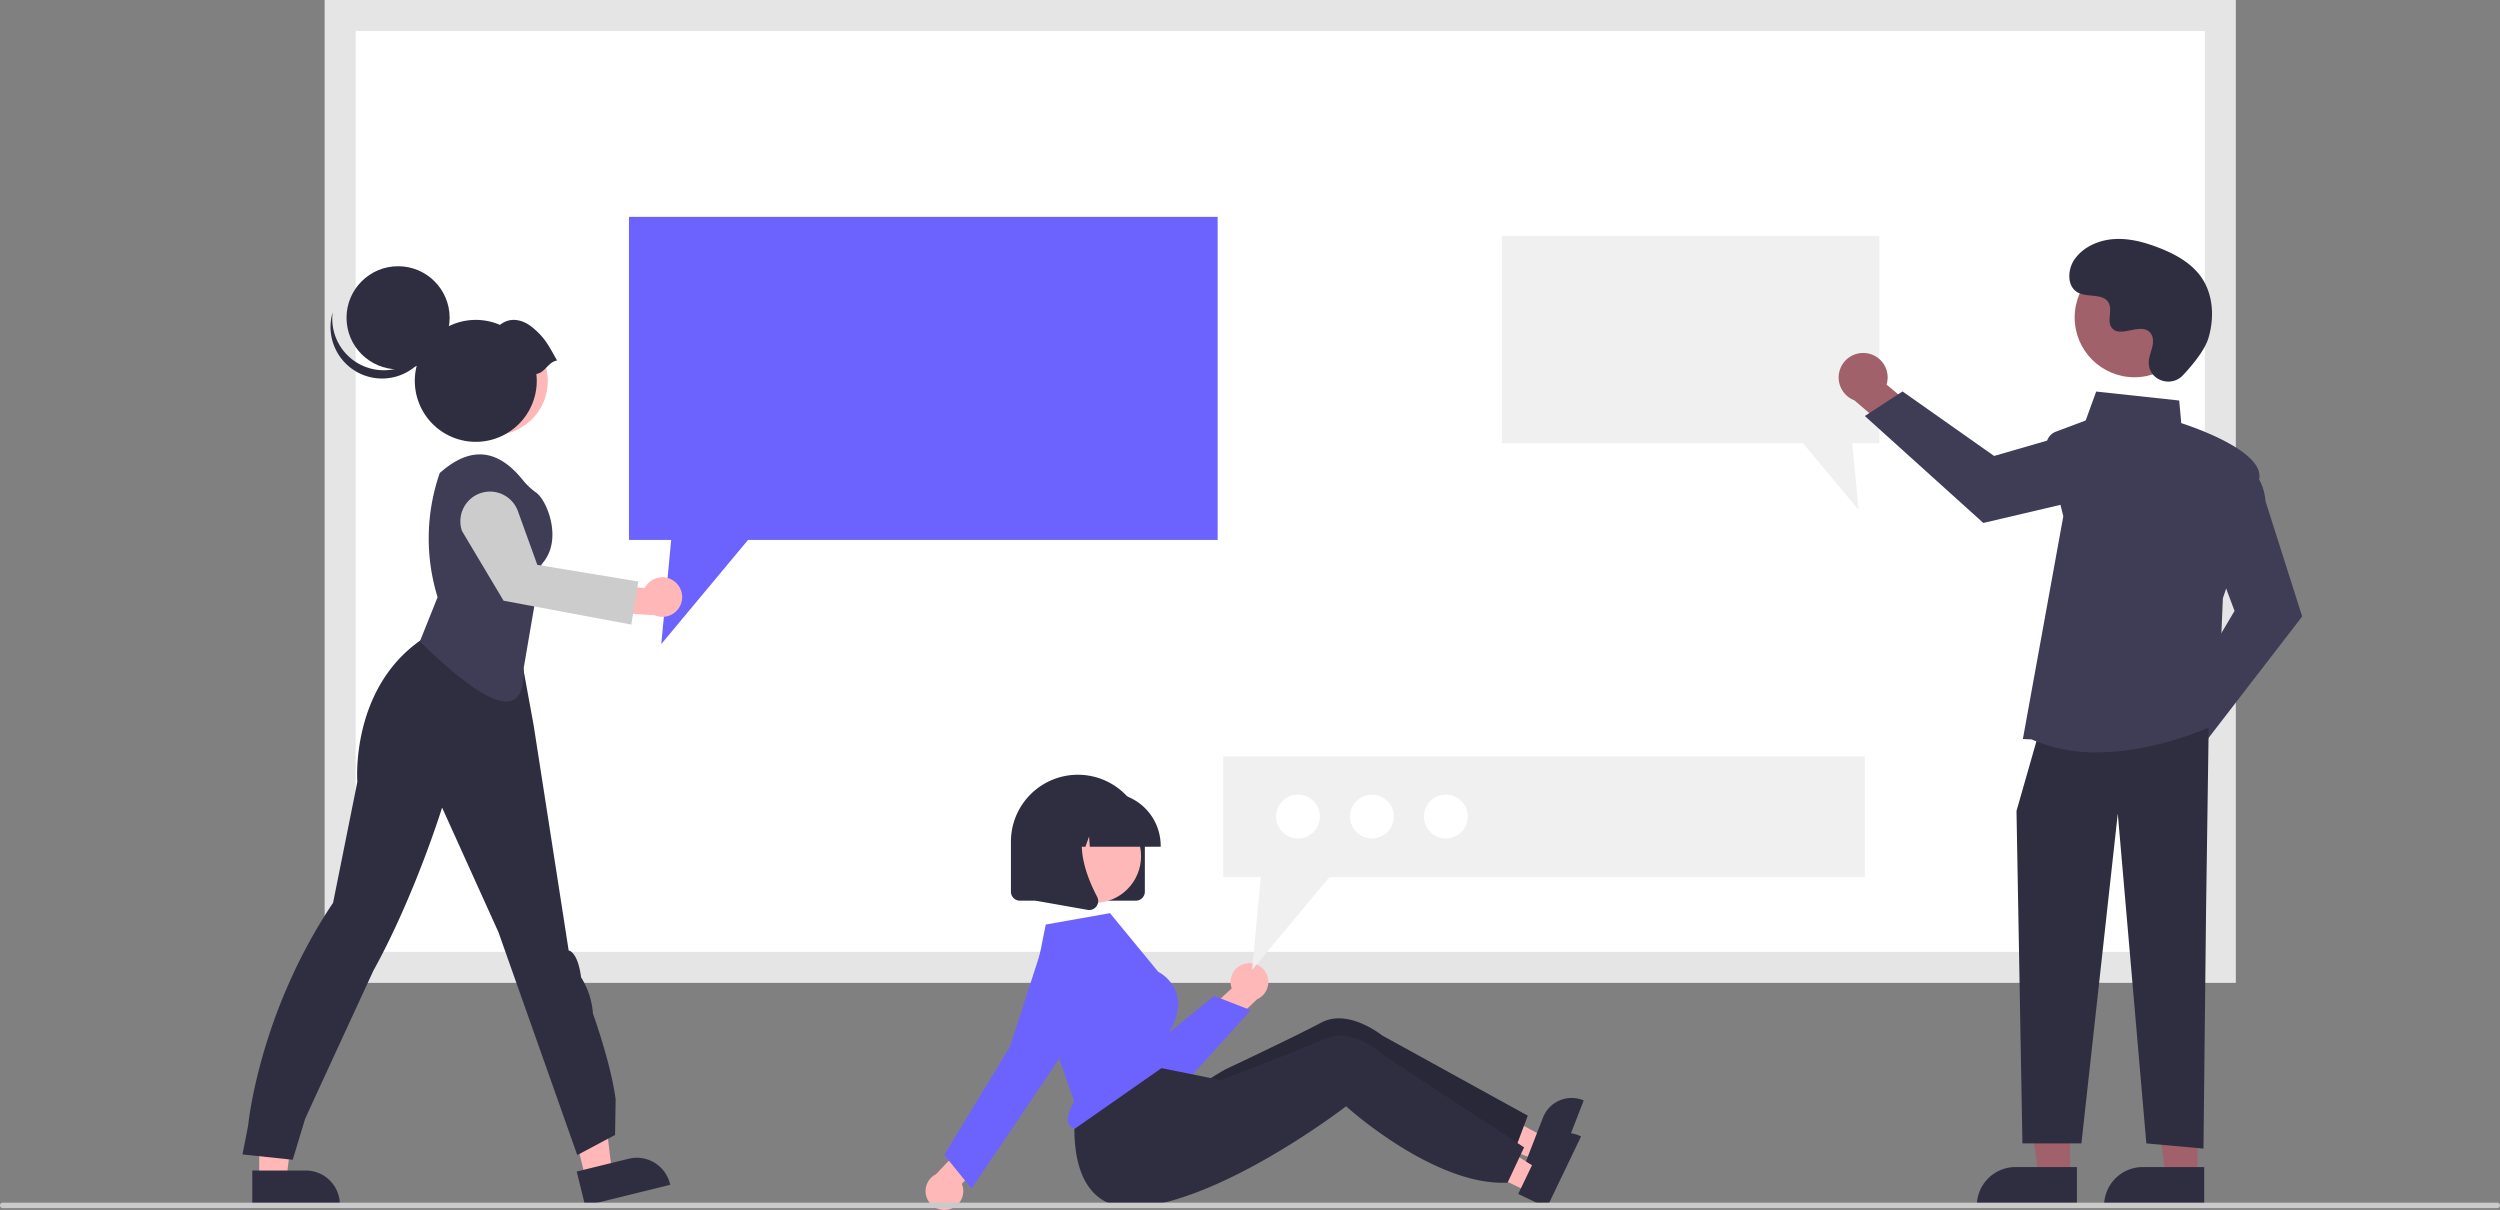 <svg xmlns="http://www.w3.org/2000/svg" data-name="Layer 1" width="913" height="441.869"
  viewBox="0 0 913 441.869" xmlns:xlink="http://www.w3.org/1999/xlink">
  <rect x="0" y="0" width="913" height="441.869" fill="#808080" stroke="none"/>
  <path d="M267.718,582.341h686.644V234.73H267.718Z"
    transform="translate(-143.5 -229.066)" fill="#fff" />
  <path
    d="M960.026,588.005H262.054V229.066H960.026ZM273.382,576.677H948.698V240.394H273.382Z"
    transform="translate(-143.5 -229.066)" fill="#e5e5e5" />
  <polygon
    points="444.691 79.203 444.691 197.186 273.183 197.186 241.498 235.203 245.116 197.186 229.699 197.186 229.699 79.203 444.691 79.203"
    fill="#6c63ff" />
  <polygon
    points="548.482 86.203 548.482 161.849 658.445 161.849 678.76 186.223 676.441 161.849 686.325 161.849 686.325 86.203 548.482 86.203"
    fill="#f0f0f0" />
  <polygon points="94.66 430.711 104.581 430.711 109.301 392.445 94.659 392.445 94.66 430.711"
    fill="#ffb7b7" />
  <path
    d="M235.63,656.538l19.538-.001h.001a12.452,12.452,0,0,1,12.451,12.451v.405l-31.989.001Z"
    transform="translate(-143.5 -229.066)" fill="#2f2e41" />
  <polygon points="213.852 430.385 223.486 428.014 218.925 389.729 204.707 393.228 213.852 430.385"
    fill="#ffb7b7" />
  <path
    d="M354.121,656.911l18.972-4.669.001-0a12.452,12.452,0,0,1,15.065,9.115l.097.393-31.062,7.645Z"
    transform="translate(-143.5 -229.066)" fill="#2f2e41" />
  <path
    d="M232.059,650.653l2.061-10.544s3.794-40.713,31.019-81.346l8.862-44.139s-2.632-33.41,22.77-51.495l7.831-5.395,27.457,1.574L338.401,494.026l12.777,82.148s3.297.309,4.534,9.809a28.568,28.568,0,0,1,4.328,13.242s6.539,18.04,8.291,31.321l-.206,12.996-13.808,7.356-28.779-81.39-20.584-45.502s-9.907,32.059-25.082,59.523c0,0-20.784,44.987-24.937,54.127l-4.534,14.958Z"
    transform="translate(-143.5 -229.066)" fill="#2f2e41" />
  <circle cx="180.363" cy="139.182" r="19.625" fill="#ffb7b7" />
  <circle cx="180.363" cy="139.182" r="19.625" fill="#ffb8b8" />
  <path
    d="M296.829,463.338l6.479-16.183a72.785,72.785,0,0,1,.801-45.383l0,0,1.239-1.021c10.798-8.893,20.276-7.274,29.071,3.604l0,0a24.316,24.316,0,0,0,4.921,4.64c3.879,2.721,10.033,17.507,1.907,26.174l-6.5,37.918C335.431,494.023,320.24,486.14,296.829,463.338Z"
    transform="translate(-143.5 -229.066)" fill="#3f3d56" />
  <path
    d="M389.723,441.328a7.185,7.185,0,0,0-10.737,2.471l-16.37-1.275-3.201,9.759,23.143,1.475a7.224,7.224,0,0,0,7.165-12.431Z"
    transform="translate(-143.5 -229.066)" fill="#ffb7b7" />
  <path
    d="M374.05,457.159l-46.646-8.71L312.232,423.013a10.834,10.834,0,0,1,20.382-7.351l7.116,19.678,36.89,6.106Z"
    transform="translate(-143.5 -229.066)" fill="#ccc" />
  <circle cx="145.381" cy="116.055" r="18.828" fill="#2f2e41" />
  <path
    d="M272.641,360.712a18.829,18.829,0,0,0,29.076-9.886,18.829,18.829,0,1,1-36.729-7.721A18.822,18.822,0,0,0,272.641,360.712Z"
    transform="translate(-143.5 -229.066)" fill="#2f2e41" />
  <path
    d="M346.945,360.733c-3.287-5.885-4.545-8.343-8.783-11.921-3.748-3.165-8.358-4.094-12.076-1.095a22.267,22.267,0,1,0,13.436,20.439,22.449,22.449,0,0,0-.152-2.518C342.602,365.184,343.713,361.187,346.945,360.733Z"
    transform="translate(-143.5 -229.066)" fill="#2f2e41" />
  <path
    d="M925.749,501.591a8.893,8.893,0,0,1,10.858-8.251l11.761-16.574,11.815,4.69-16.937,23.173a8.942,8.942,0,0,1-17.497-3.038Z"
    transform="translate(-143.5 -229.066)" fill="#a0616a" />
  <path
    d="M938.65,487.337l20.91-35.168-8.519-22.718,11.603-30.942.428.184c.281.12,6.873,3.062,7.851,13.598l13.334,41.906-35.586,46.166Z"
    transform="translate(-143.5 -229.066)" fill="#3f3d56" />
  <path
    d="M825.085,358.048a8.893,8.893,0,0,1,7.386,11.463l15.615,13.007-5.59,11.417-21.794-18.678a8.942,8.942,0,0,1,4.382-17.209Z"
    transform="translate(-143.5 -229.066)" fill="#a0616a" />
  <path
    d="M838.298,372.013l33.446,23.567,23.309-6.737,29.952,13.961-.216.412c-.142.27-3.584,6.616-14.164,6.776l-42.812,10.054-43.277-39.049Z"
    transform="translate(-143.5 -229.066)" fill="#3f3d56" />
  <polygon points="755.999 429.531 744.371 429.531 738.84 384.681 756.001 384.682 755.999 429.531"
    fill="#a0616a" />
  <path
    d="M736.066,426.208h22.425a0,0,0,0,1,0,0v14.119a0,0,0,0,1,0,0H721.947a0,0,0,0,1,0,0v0A14.119,14.119,0,0,1,736.066,426.208Z"
    fill="#2f2e41" />
  <polygon points="802.472 429.531 790.844 429.531 785.313 384.681 802.474 384.682 802.472 429.531"
    fill="#a0616a" />
  <path
    d="M782.539,426.208h22.425a0,0,0,0,1,0,0v14.119a0,0,0,0,1,0,0H768.42a0,0,0,0,1,0,0v0A14.119,14.119,0,0,1,782.539,426.208Z"
    fill="#2f2e41" />
  <polygon
    points="806.607 265.827 805.659 332.217 804.71 419.472 783.845 417.575 773.412 297.125 760.134 417.575 738.593 417.575 736.423 296.176 744.011 269.62 806.607 265.827"
    fill="#2f2e41" />
  <path
    d="M885.431,499.091l-3.179-.138L897.017,417.617l-6.045-24.584a5.38,5.38,0,0,1,3.335-6.321l10.877-4.079,3.843-10.568,30.319,3.267.746,8.259c3.285,1.054,30.341,10.064,28.474,20.331-1.842,10.133-12.721,42.015-13.274,43.631l-1.905,45.722-.234.117c-.282.141-21.18,10.416-43.883,10.415A57.723,57.723,0,0,1,885.431,499.091Z"
    transform="translate(-143.5 -229.066)" fill="#3f3d56" />
  <circle cx="779.497" cy="115.941" r="21.83" fill="#a0616a" />
  <path
    d="M940.679,366.138c-4.16,4.432-11.886,2.053-12.428-4.002a7.314,7.314,0,0,1,.009-1.413c.28-2.682,1.829-5.116,1.458-7.948a4.168,4.168,0,0,0-.763-1.951c-3.315-4.439-11.097,1.986-14.226-2.033-1.918-2.464.337-6.344-1.136-9.098-1.943-3.635-7.698-1.842-11.308-3.833-4.016-2.215-3.775-8.376-1.132-12.124,3.224-4.57,8.876-7.009,14.458-7.36s11.125,1.157,16.336,3.188c5.921,2.307,11.792,5.496,15.436,10.703,4.431,6.331,4.857,14.843,2.641,22.247C948.677,357.018,944.077,362.519,940.679,366.138Z"
    transform="translate(-143.5 -229.066)" fill="#2f2e41" />
  <polygon points="560.665 423.5 563.908 415.158 533.276 398.679 528.489 410.991 560.665 423.5"
    fill="#ffb8b8" />
  <path
    d="M721.541,630.804a11.227,11.227,0,0,0-14.539,6.399l-2.188,5.623-3.373,8.68-.825,2.128,10.809,4.205,10.455-26.901Z"
    transform="translate(-143.5 -229.066)" fill="#2f2e41" />
  <path
    d="M701.442,636.512l-1.411,3.74-3.52,9.336-.084.233c-8.968,1.152-18.8-1.107-27.894-4.616a113.381,113.381,0,0,1-10.676-4.764c-5.143-2.598-9.747-5.341-13.42-7.686-5.531-3.55-8.95-6.215-8.95-6.215s-.903.816-2.538,2.216c-2.191,1.875-5.693,4.802-10.128,8.249q-2.538,1.986-5.45,4.154c-14.309,10.614-32.673-17.708-32.673-17.708s5.165-3.288,6.514-3.927c4.345-2.055,14.551-6.906,23.357-11.216,4.537-2.224,8.696-4.309,11.489-5.791,9.889-5.265,22.181,4.698,22.181,4.698Z"
    transform="translate(-143.5 -229.066)" fill="#2f2e41" />
  <path
    d="M701.442,636.512l-1.411,3.74-3.52,9.336-.084.233c-8.968,1.152-18.8-1.107-27.894-4.616a113.381,113.381,0,0,1-10.676-4.764c-5.143-2.598-9.747-5.341-13.42-7.686-5.531-3.55-8.95-6.215-8.95-6.215s-.903.816-2.538,2.216c-2.191,1.875-5.693,4.802-10.128,8.249q-2.538,1.986-5.45,4.154c-14.309,10.614-32.673-17.708-32.673-17.708s5.165-3.288,6.514-3.927c4.345-2.055,14.551-6.906,23.357-11.216,4.537-2.224,8.696-4.309,11.489-5.791,9.889-5.265,22.181,4.698,22.181,4.698Z"
    transform="translate(-143.5 -229.066)" opacity="0.14" />
  <path
    d="M558.313,557.996H515.971a3.289,3.289,0,0,1-3.285-3.285V536.46a24.456,24.456,0,1,1,48.912,0v18.251A3.289,3.289,0,0,1,558.313,557.996Z"
    transform="translate(-143.5 -229.066)" fill="#2f2e41" />
  <path
    d="M598.58,580.92a6.845,6.845,0,0,0-5.246,9.092L581.82,600.602l4.729,8.566,16.05-15.183a6.883,6.883,0,0,0-4.019-13.065Z"
    transform="translate(-143.5 -229.066)" fill="#ffb8b8" />
  <path
    d="M563.935,629.067q-.78,0-1.563-.067a18.396,18.396,0,0,1-14.818-9.896l-18.446-35.503a10.187,10.187,0,0,1,17.616-10.195l17.018,38.183,23.156-18.814,13.408,5.219-22.643,24.997A18.605,18.605,0,0,1,563.935,629.067Z"
    transform="translate(-143.5 -229.066)" fill="#6c63ff" />
  <polygon points="558.077 435.233 561.951 427.165 532.676 408.381 526.958 420.289 558.077 435.233"
    fill="#ffb8b8" />
  <path
    d="M720.574,643.936a11.227,11.227,0,0,0-14.988,5.263l-2.613,5.439-4.03,8.395-.986,2.059,10.454,5.023,12.491-26.018Z"
    transform="translate(-143.5 -229.066)" fill="#2f2e41" />
  <path
    d="M700.096,648.083l-1.694,3.621-4.227,9.038-.102.226c-9.03.46-18.659-2.548-27.457-6.745a113.381,113.381,0,0,1-10.279-5.57c-4.928-2.986-9.308-6.074-12.79-8.695-5.242-3.964-8.447-6.884-8.447-6.884s-.964.745-2.701,2.015c-2.329,1.701-6.045,4.351-10.731,7.446q-2.683,1.785-5.753,3.723c-15.083,9.483-36.531,21.032-54.774,23.47-32.041,4.285-24.5-38.473-24.5-38.473l25.5-13.243,10.826,2.197,12.053,2.438,4.271.869s.81-.307,2.205-.84c4.49-1.716,15.039-5.767,24.149-9.388,4.694-1.869,9.001-3.628,11.9-4.891,10.264-4.49,21.755,6.388,21.755,6.388Z"
    transform="translate(-143.5 -229.066)" fill="#2f2e41" />
  <path
    d="M489.981,670.749a6.845,6.845,0,0,0,4.769-9.351l10.951-11.171-5.165-8.31-15.243,15.993a6.883,6.883,0,0,0,4.689,12.84Z"
    transform="translate(-143.5 -229.066)" fill="#ffb8b8" />
  <circle cx="399.637" cy="312.673" r="17.073" fill="#ffb8b8" />
  <path
    d="M520.926,589.13l14.872,42.164-.089.148c-2.069,3.42-2.745,6.178-1.955,7.977a3.476,3.476,0,0,0,2.204,1.901l35.194-24.6-1.232-9.859.069-.11c3.402-5.443,4.503-10.372,3.274-14.65a14.139,14.139,0,0,0-6.713-8.096l-.123-.097-17.554-21.364-23.465,4.169Z"
    transform="translate(-143.5 -229.066)" fill="#6c63ff" />
  <path
    d="M498.31,663.137l-9.963-12.262,24.018-39.648,11.198-34.613.347.112-.347-.112a13.905,13.905,0,1,1,24.794,11.999L527.799,619.413Z"
    transform="translate(-143.5 -229.066)" fill="#6c63ff" />
  <path
    d="M567.384,538.285H541.493l-.266-3.717-1.327,3.717h-3.987l-.526-7.367-2.631,7.367h-7.714v-.365a19.368,19.368,0,0,1,19.346-19.346h3.65a19.368,19.368,0,0,1,19.346,19.346Z"
    transform="translate(-143.5 -229.066)" fill="#2f2e41" />
  <path
    d="M541.281,561.403a3.356,3.356,0,0,1-.581-.051l-18.959-3.345V526.674h20.87l-.517.602c-7.189,8.384-1.773,21.979,2.095,29.336a3.237,3.237,0,0,1-.257,3.436A3.272,3.272,0,0,1,541.281,561.403Z"
    transform="translate(-143.5 -229.066)" fill="#2f2e41" />
  <polygon
    points="681.028 276.203 681.028 320.344 485.481 320.344 457.244 354.223 460.469 320.344 446.73 320.344 446.73 276.203 681.028 276.203"
    fill="#f0f0f0" />
  <circle cx="528.028" cy="298.203" r="8" fill="#fff" />
  <circle cx="501.028" cy="298.203" r="8" fill="#fff" />
  <circle cx="474.028" cy="298.203" r="8" fill="#fff" />
  <path d="M1055.5,670.269h-911a1,1,0,0,1,0-2h911a1,1,0,0,1,0,2Z"
    transform="translate(-143.5 -229.066)" fill="#cacaca" />
</svg>